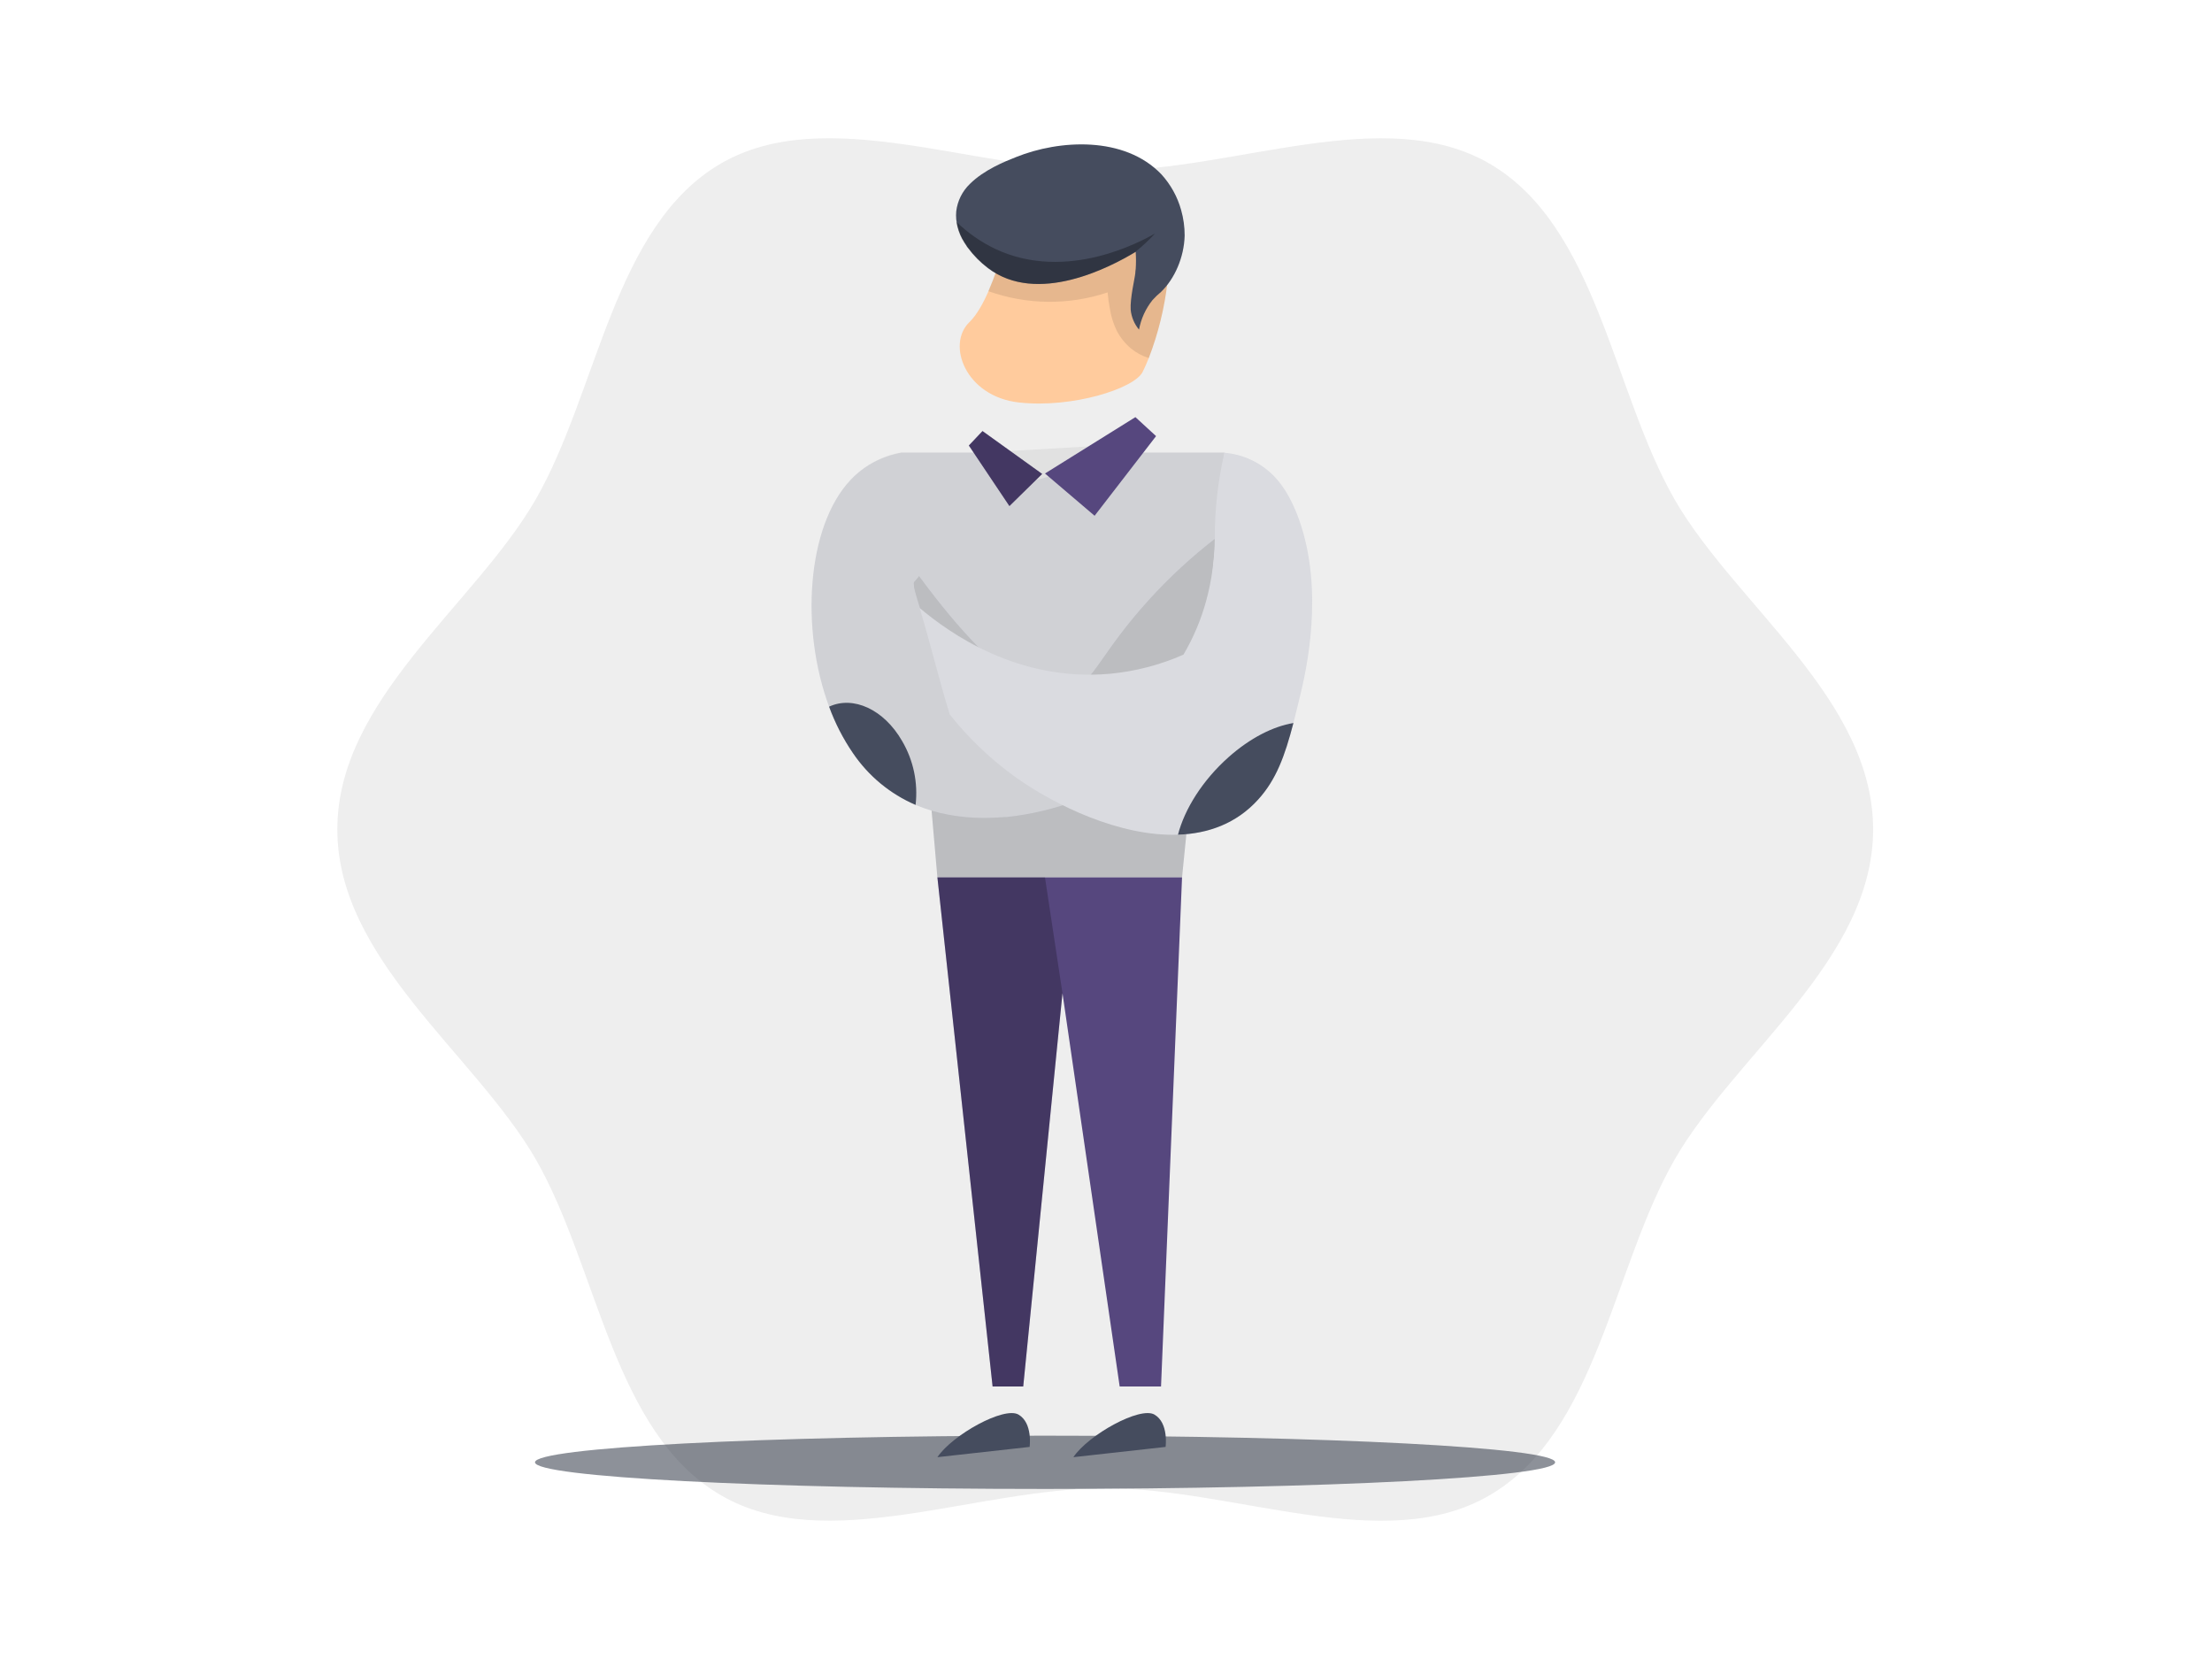 <svg xmlns="http://www.w3.org/2000/svg" width="800" height="600" fill="none" viewBox="0 0 800 600">
    <path d="M677.439 299.963C677.439 346.986 627.773 381.137 605.823 419.08C583.191 458.252 577.735 518.136 538.643 540.841C500.71 562.874 446.711 538.232 399.743 538.232C352.775 538.232 298.764 562.816 260.842 540.841C221.704 518.182 216.26 458.299 193.662 419.08C171.644 381.102 122 346.986 122 299.963C122 252.94 171.678 218.789 193.616 180.845C216.26 141.662 221.704 81.79 260.796 59.084C298.73 37.202 352.728 61.728 399.708 61.728C446.688 61.728 500.675 37.202 538.608 59.119C577.735 81.79 583.19 141.662 605.788 180.88C627.773 218.812 677.439 252.893 677.439 299.963Z" fill="black" opacity="0.07"/>
    <path d="M377.963 538.494C479.845 538.494 562.436 534.182 562.436 528.864C562.436 523.545 479.845 519.233 377.963 519.233C276.081 519.233 193.489 523.545 193.489 528.864C193.489 534.182 276.081 538.494 377.963 538.494Z" fill="#1D2535" opacity="0.5"/>
    <path d="M325.685 163.679C326.727 175.258 327.686 186.795 328.686 198.364C330.639 220.682 332.577 243.006 334.502 265.337C336.023 282.659 337.531 299.984 339.025 317.313H427.499C429.223 299.984 430.96 282.659 432.711 265.337C433.701 255.509 434.67 245.712 435.65 235.884C438.068 211.83 440.472 187.761 442.862 163.679H325.685Z" fill="#DADBE0"/>
    <path d="M415.577 216.885C398.276 235.905 395.868 246.067 387.655 249.642C378.109 253.748 361.402 248.599 330.052 205.139C331.546 225.205 333.029 245.271 334.502 265.338C336.024 282.659 337.531 299.985 339.025 317.313H427.5C429.223 299.985 430.96 282.659 432.711 265.338H433.086L439.767 194.571C431.059 201.278 422.964 208.746 415.577 216.885Z" fill="black" opacity="0.1"/>
    <path d="M299.859 255.572C302.022 261.519 304.925 267.171 308.499 272.393C309.541 273.946 310.719 275.416 311.875 276.771C317.071 283.005 323.672 287.916 331.136 291.101C334.942 292.715 338.917 293.9 342.986 294.634C348.664 295.685 354.45 296.035 360.214 295.677C360.693 295.677 361.152 295.677 361.621 295.583C361.801 295.594 361.982 295.594 362.163 295.583L363.205 295.489H364.06C368.461 295.025 372.827 294.27 377.129 293.227H377.192C381.002 292.314 384.756 291.183 388.437 289.84C390.084 289.263 391.675 288.638 393.211 287.964C395.351 287.04 397.362 286.071 399.245 285.056C402.668 283.231 405.969 281.184 409.125 278.928C410.543 277.886 411.845 276.927 412.992 276.01C405.509 272.64 398.012 269.274 390.501 265.911C386.123 263.941 381.756 261.961 377.379 260.012C375.581 261.429 373.618 262.622 371.532 263.566C369.947 264.265 368.275 264.749 366.561 265.004C365.446 265.193 364.313 265.256 363.184 265.192C359.828 265.004 356.67 263.347 353.731 260.7C353.581 260.576 353.438 260.444 353.304 260.304C351.956 259.01 350.709 257.617 349.573 256.135C337.504 240.751 330.146 211.006 330.146 211.006C339.599 200.834 342.652 187.202 337.775 176.509C335.18 171.076 330.914 166.616 325.601 163.783C321.087 164.645 316.796 166.419 312.991 168.994C310.989 170.357 309.146 171.941 307.498 173.716C291.813 190.454 289.395 227.38 299.859 255.572Z" fill="#DADBE0"/>
    <path d="M325.685 163.679C318.749 164.963 312.405 168.432 307.582 173.58C291.813 190.454 289.395 227.38 299.859 255.572C302.022 261.519 304.925 267.171 308.499 272.393C309.541 273.946 310.719 275.416 311.876 276.771C317.071 283.005 323.672 287.916 331.136 291.101C333.026 291.907 334.961 292.603 336.931 293.186L339.015 317.313H427.49C429.213 299.984 430.95 282.659 432.701 265.337C433.691 255.509 434.66 245.712 435.64 235.884C438.058 211.83 440.462 187.761 442.852 163.679H325.685Z" fill="black" opacity="0.05"/>
    <path d="M423.904 77.383C423.716 82.167 423.33 89.181 422.622 97.8C422.434 99.697 422.288 101.354 422.247 101.969C421.154 111.396 418.878 120.647 415.472 129.504C414.763 131.255 414.044 132.912 413.242 134.528C410.251 140.489 387.937 147.691 368.551 145.565C349.166 143.439 342.214 124.575 350.594 116.518C353.158 114.007 355.523 109.879 357.472 105.377C359.79 99.995 361.72 94.453 363.246 88.795C364.195 85.575 364.674 83.438 364.674 83.438L379.932 70.264H416.514C416.087 76.424 417.692 80.687 419.641 81.072C421.59 81.458 423.476 78.091 423.904 77.383Z" fill="#FFCB9D" style="fill: #FFCB9D; fill: #FFCB9D;"/>
    <path d="M423.904 77.383C423.716 82.167 423.341 89.181 422.622 97.8C422.434 99.697 422.288 101.354 422.247 101.969C421.154 111.395 418.878 120.647 415.472 129.504C413.105 128.75 410.902 127.555 408.979 125.982C406.89 124.221 405.166 122.068 403.904 119.645C402.621 117.024 401.759 114.217 401.35 111.328C400.986 109.486 400.732 107.624 400.589 105.752C386.566 110.437 371.375 110.279 357.452 105.304C359.765 99.92 361.694 94.379 363.226 88.722C364.174 85.502 364.653 83.365 364.653 83.365L379.912 70.191H416.494C416.066 76.351 417.671 80.614 419.62 80.999C421.569 81.385 423.477 78.091 423.904 77.383Z" fill="black" opacity="0.1"/>
    <path d="M428.448 85.2C428.239 93.162 424.79 100.833 419.954 105.523C418.84 106.443 417.795 107.442 416.827 108.514C414.339 111.624 412.66 115.301 411.939 119.218C410.235 117.174 409.185 114.664 408.927 112.016C408.666 107.993 410.407 100.551 410.501 99.509C410.501 99.509 410.501 99.228 410.584 98.894C410.584 98.321 410.667 98.092 410.751 97.185C410.879 95.245 410.879 93.299 410.751 91.359C410.775 91.267 410.775 91.17 410.751 91.078C401.485 96.716 375.107 110.463 357.347 96.956C354.574 94.855 352.117 92.366 350.052 89.566C349.846 89.338 349.674 89.082 349.541 88.806C349.044 88.109 348.592 87.381 348.186 86.627C348.147 86.561 348.102 86.498 348.051 86.44C347.008 84.488 346.304 82.373 345.966 80.186L345.831 79.332C345.747 78.371 345.747 77.405 345.831 76.445C346.281 72.661 348.031 69.15 350.781 66.512C355.919 61.395 363.528 58.362 367.519 56.788C383.069 50.535 406.644 49.066 420.027 63.042C423.382 66.721 425.828 71.137 427.166 75.934C428.023 78.948 428.455 82.066 428.448 85.2Z" fill="#454C5E"/>
    <path d="M427.5 317.313L419.902 501.443H404.946L384.258 359.19L370.063 501.443H358.984L339.025 317.313H427.5Z" fill="#56477e" style="fill: #56477e; fill: #56477e;"/>
    <path d="M388.197 527.008L421.548 523.298C421.548 523.298 422.757 514.648 417.525 511.604C412.293 508.561 393.659 518.9 388.197 527.008ZM339.025 527.008L372.376 523.298C372.376 523.298 373.585 514.648 368.353 511.604C363.121 508.561 344.486 518.9 339.025 527.008ZM299.858 255.572C302.022 261.519 304.925 267.171 308.498 272.393C314.101 280.664 321.957 287.157 331.136 291.101C332.059 283.107 330.366 275.029 326.31 268.078C319.671 256.478 308.53 251.538 299.858 255.572Z" fill="#454C5E"/>
    <path d="M396.222 161.292C387.885 169.547 380.005 172.6 373.971 173.705L372.929 173.882L359.661 163.439L396.222 161.292Z" fill="#E1E1E1"/>
    <path d="M332.574 219.861C336.583 233 339.459 245.275 343.496 258.407C350.364 267.046 358.392 274.695 367.353 281.138C381.631 291.268 405.071 302.607 426.03 301.878C436.9 301.513 447.114 297.896 455.014 289.183C461.549 281.992 464.675 273.446 467.781 261.492C468.542 258.532 469.324 255.374 470.137 251.955C472.377 242.711 479.027 213.893 469.866 188.057C466.541 178.677 462.737 174.205 460.632 172.079C455.893 167.25 449.573 164.29 442.83 163.741C440.494 173.865 439.326 184.223 439.349 194.612C439.293 202.289 438.242 209.926 436.223 217.333C434.359 224.144 431.597 230.677 428.01 236.76C419.604 240.473 410.655 242.806 401.506 243.67C367.999 246.682 343.361 228.918 332.574 219.861Z" fill="#DADBE0"/>
    <path d="M426.03 301.878C436.901 301.513 447.114 297.897 455.015 289.184C461.549 282.003 464.676 273.446 467.782 261.492C460.486 262.69 452.148 266.88 444.321 273.842C434.962 282.159 428.448 292.55 426.03 301.878Z" fill="#454C5E"/>
    <path d="M370.063 501.443L384.258 359.19L377.932 317.313H339.025L358.984 501.443H370.063Z" fill="black" opacity="0.22"/>
    <path d="M376.92 171.402L355.336 155.894L350.396 161.126L365.07 183.033L376.92 171.402ZM377.931 171.246L410.636 150.86L418.109 157.728L395.878 186.535L377.931 171.246Z" fill="#56477e" style="fill: #56477e; fill: #56477e;"/>
    <path d="M376.92 171.402L355.336 155.894L350.396 161.126L365.07 183.033L376.92 171.402Z" fill="black" opacity="0.22"/>
    <path d="M410.647 91.078C401.382 96.716 375.003 110.463 357.243 96.956C354.47 94.854 352.013 92.366 349.948 89.566C349.742 89.338 349.57 89.082 349.437 88.805C348.94 88.108 348.488 87.381 348.082 86.627C348.043 86.561 347.998 86.498 347.947 86.44C346.905 84.487 346.2 82.373 345.862 80.186C350.008 84.226 354.789 87.557 360.016 90.046C385.915 102.208 413.065 87.055 417.411 84.637L417.744 84.449C415.546 86.831 413.173 89.046 410.647 91.078Z" fill="black" opacity="0.3"/>
</svg>
